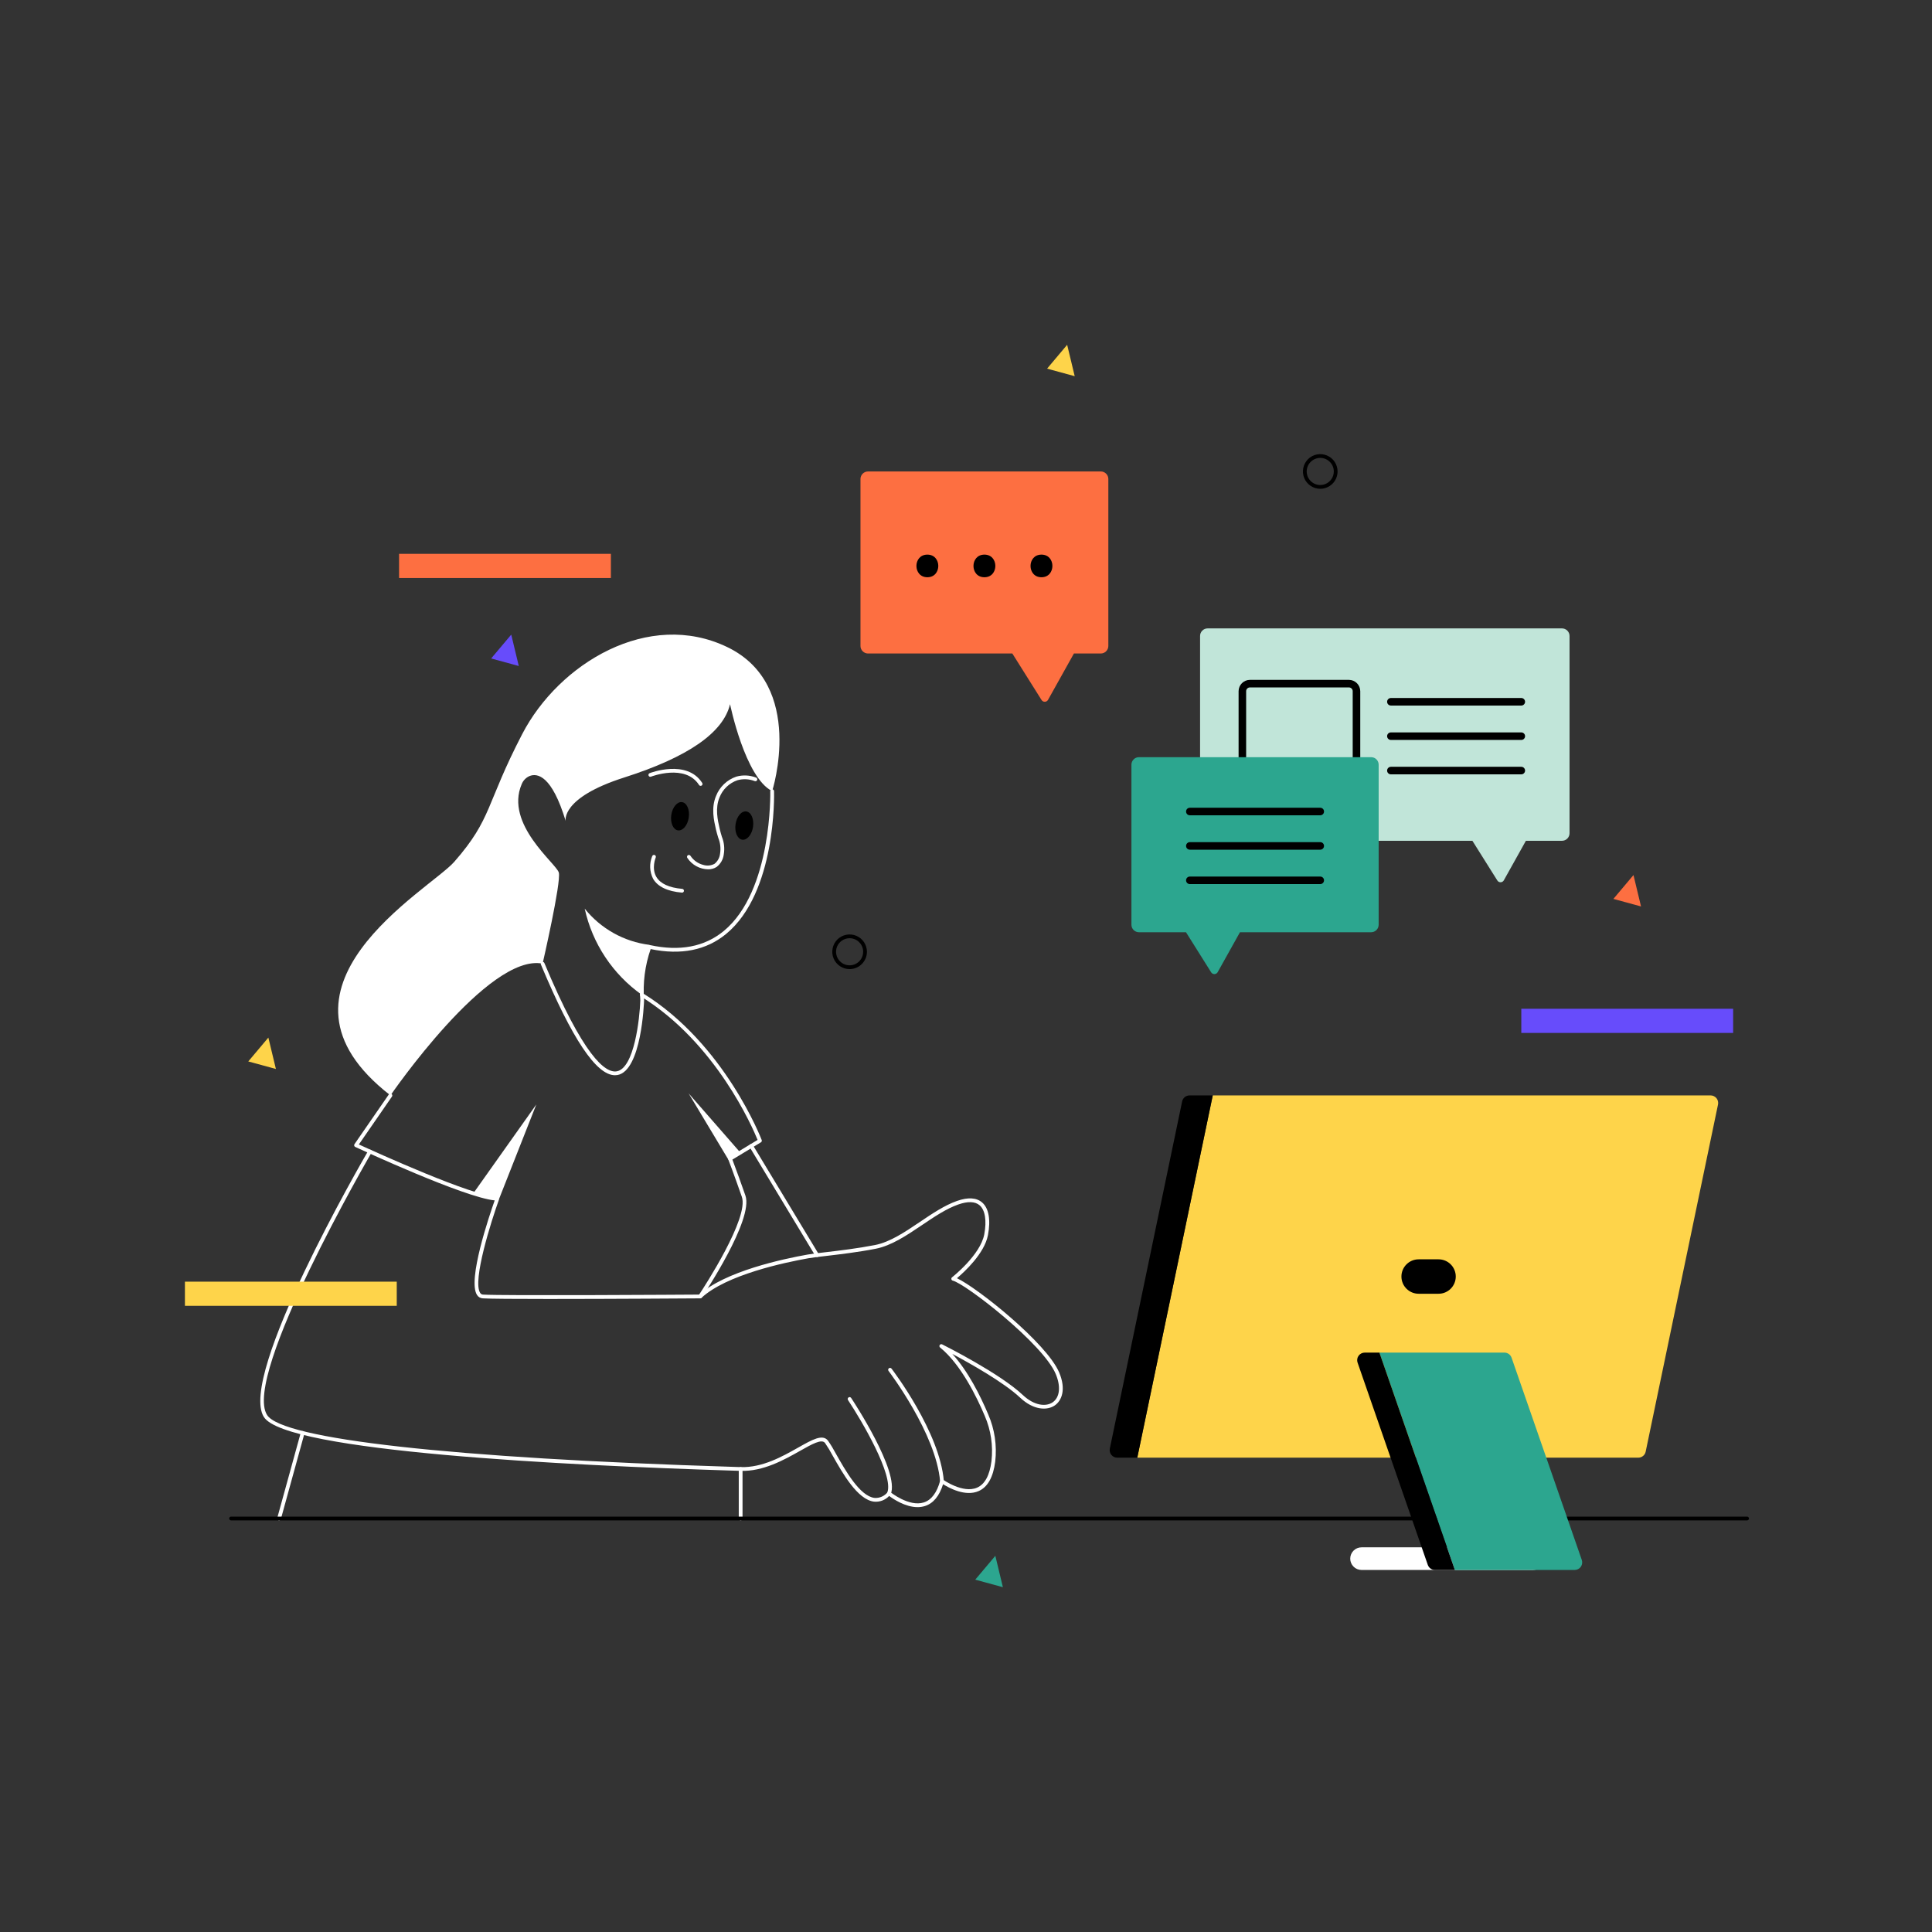 <svg width="120" height="120" viewBox="0 0 120 120" fill="none" xmlns="http://www.w3.org/2000/svg">
<rect x="0" y="0" width="120" height="120" fill="#333333" stroke="none"/>
<path d="M95.227 97.513H84.568C84.382 97.513 84.203 97.439 84.071 97.307C83.939 97.175 83.865 96.996 83.865 96.81C83.865 96.624 83.939 96.445 84.071 96.313C84.203 96.181 84.382 96.107 84.568 96.107H95.227C95.414 96.107 95.593 96.181 95.725 96.313C95.856 96.445 95.93 96.624 95.93 96.81C95.93 96.996 95.856 97.175 95.725 97.307C95.593 97.439 95.414 97.513 95.227 97.513ZM35.136 50.994C35.136 50.994 34.798 49.56 38.764 48.294C42.73 47.029 44.923 45.51 45.345 43.738C45.345 43.738 46.273 48.294 47.961 49.138C47.961 49.138 50.07 42.557 45.177 40.194C40.283 37.832 34.714 41.207 32.436 45.594C30.158 49.982 30.58 50.826 28.217 53.526C26.684 55.277 15.645 61.373 24.252 68.038C24.252 68.038 30.327 59.179 33.702 59.854C33.702 59.854 34.87 54.78 34.708 54.195C34.55 53.629 31.341 51.197 32.402 48.707C32.447 48.595 32.513 48.492 32.596 48.406C32.68 48.319 32.78 48.249 32.891 48.201C33.379 48.007 34.277 48.16 35.136 50.994Z" fill="white"/>
<path d="M38.199 66.785C37.036 66.785 35.527 64.527 33.593 59.899C33.583 59.87 33.584 59.839 33.596 59.812C33.608 59.784 33.631 59.763 33.659 59.751C33.686 59.739 33.718 59.739 33.745 59.75C33.774 59.761 33.797 59.782 33.809 59.809C36.233 65.61 37.595 66.672 38.314 66.54C39.393 66.343 39.732 63.288 39.772 62.128C39.677 60.988 39.834 59.842 40.23 58.769C40.241 58.743 40.26 58.722 40.284 58.709C40.309 58.696 40.337 58.692 40.364 58.699C42.215 59.106 43.761 58.811 44.958 57.823C47.974 55.33 47.845 49.203 47.843 49.142C47.843 49.126 47.846 49.111 47.851 49.096C47.856 49.082 47.865 49.069 47.875 49.057C47.886 49.046 47.899 49.037 47.913 49.031C47.927 49.025 47.942 49.021 47.958 49.021C47.988 49.021 48.018 49.033 48.04 49.054C48.062 49.076 48.076 49.105 48.078 49.135C48.085 49.391 48.212 55.437 45.107 58.003C43.874 59.022 42.295 59.34 40.413 58.949C40.06 59.967 39.921 61.047 40.005 62.121C40 62.314 39.841 66.5 38.356 66.771C38.304 66.78 38.252 66.785 38.199 66.785Z" fill="white"/>
<path d="M43.987 53.995C43.729 53.991 43.476 53.925 43.249 53.8C43.023 53.676 42.83 53.498 42.689 53.282C42.672 53.256 42.667 53.225 42.673 53.195C42.679 53.165 42.697 53.139 42.722 53.122C42.747 53.105 42.778 53.098 42.808 53.104C42.838 53.109 42.865 53.126 42.883 53.151C43.068 53.435 43.354 53.638 43.683 53.721C43.798 53.756 43.919 53.769 44.039 53.757C44.158 53.745 44.275 53.71 44.38 53.653C44.477 53.576 44.556 53.481 44.615 53.373C44.674 53.265 44.711 53.147 44.724 53.025C44.779 52.694 44.741 52.355 44.614 52.044C44.56 51.874 44.513 51.701 44.471 51.527C44.34 50.957 44.161 50.176 44.478 49.43C44.588 49.152 44.758 48.902 44.975 48.696C45.192 48.49 45.451 48.334 45.734 48.238C46.139 48.123 46.57 48.144 46.963 48.298C46.992 48.309 47.015 48.331 47.027 48.36C47.04 48.388 47.041 48.42 47.029 48.449C47.018 48.478 46.996 48.502 46.967 48.514C46.939 48.527 46.907 48.527 46.877 48.516C46.534 48.381 46.155 48.363 45.8 48.463C45.55 48.549 45.322 48.688 45.131 48.871C44.94 49.053 44.791 49.275 44.694 49.521C44.407 50.198 44.576 50.936 44.7 51.474C44.744 51.665 44.794 51.831 44.838 51.976C44.978 52.323 45.018 52.702 44.954 53.07C44.936 53.223 44.887 53.371 44.811 53.505C44.734 53.639 44.632 53.755 44.509 53.849C44.353 53.948 44.172 53.998 43.987 53.995ZM43.517 48.81C43.497 48.81 43.478 48.806 43.461 48.796C43.443 48.786 43.429 48.773 43.418 48.756C42.565 47.42 40.459 48.231 40.438 48.239C40.424 48.245 40.408 48.249 40.393 48.249C40.377 48.249 40.362 48.245 40.347 48.239C40.333 48.233 40.32 48.224 40.309 48.213C40.298 48.202 40.289 48.189 40.284 48.174C40.278 48.16 40.275 48.144 40.276 48.129C40.276 48.113 40.279 48.098 40.286 48.084C40.292 48.069 40.301 48.057 40.313 48.046C40.324 48.035 40.337 48.027 40.352 48.022C40.375 48.012 42.66 47.133 43.616 48.63C43.627 48.648 43.633 48.668 43.634 48.689C43.635 48.71 43.63 48.731 43.62 48.749C43.61 48.768 43.595 48.783 43.577 48.794C43.559 48.805 43.538 48.81 43.517 48.81Z" fill="white"/>
<path d="M42.78 50.778C42.85 50.293 42.664 49.866 42.364 49.822C42.065 49.779 41.765 50.136 41.695 50.62C41.624 51.105 41.811 51.532 42.11 51.576C42.41 51.619 42.71 51.262 42.78 50.778Z" fill="black"/>
<path d="M46.772 51.355C46.842 50.871 46.656 50.443 46.356 50.4C46.056 50.357 45.756 50.714 45.686 51.198C45.616 51.682 45.802 52.11 46.102 52.154C46.402 52.197 46.702 51.84 46.772 51.355Z" fill="black"/>
<path d="M42.364 55.443L42.354 55.442C41.459 55.364 40.859 55.077 40.569 54.59C40.457 54.372 40.394 54.132 40.384 53.886C40.375 53.641 40.419 53.396 40.513 53.17C40.525 53.141 40.548 53.119 40.577 53.107C40.606 53.096 40.638 53.096 40.667 53.108C40.695 53.121 40.718 53.144 40.729 53.173C40.741 53.202 40.74 53.234 40.728 53.263C40.725 53.269 40.448 53.931 40.771 54.472C41.021 54.889 41.56 55.137 42.374 55.209C42.404 55.212 42.432 55.226 42.452 55.248C42.472 55.271 42.482 55.3 42.481 55.331C42.479 55.361 42.467 55.389 42.445 55.41C42.423 55.431 42.394 55.443 42.364 55.443ZM40.339 58.687C38.756 58.489 37.313 57.682 36.317 56.437C36.792 58.604 38.061 60.516 39.874 61.796C39.808 60.739 39.967 59.679 40.339 58.687Z" fill="white"/>
<path d="M34.065 80.681C32.058 80.681 30.409 80.671 29.981 80.643C29.909 80.638 29.84 80.617 29.778 80.58C29.716 80.543 29.665 80.492 29.627 80.43C29.028 79.513 30.394 75.496 30.726 74.559C28.838 74.377 22.348 71.37 22.065 71.238C22.049 71.231 22.035 71.221 22.024 71.208C22.013 71.195 22.005 71.179 22.001 71.163C21.996 71.146 21.996 71.129 21.998 71.112C22.001 71.095 22.008 71.079 22.018 71.065L24.155 67.972C24.173 67.948 24.2 67.931 24.23 67.926C24.26 67.922 24.291 67.928 24.315 67.946C24.34 67.963 24.358 67.989 24.364 68.019C24.37 68.048 24.364 68.079 24.348 68.105L22.29 71.084C23.253 71.527 29.42 74.334 30.889 74.334C30.908 74.334 30.926 74.338 30.943 74.347C30.959 74.355 30.974 74.368 30.985 74.383C30.995 74.399 31.002 74.417 31.005 74.435C31.007 74.454 31.005 74.473 30.999 74.49C30.506 75.854 29.335 79.554 29.823 80.302C29.841 80.333 29.866 80.359 29.897 80.378C29.927 80.396 29.961 80.407 29.997 80.409C31.197 80.488 42.478 80.415 43.426 80.409C43.767 79.892 46.532 75.642 46.078 74.339C45.579 72.905 45.239 72.026 45.236 72.018C45.226 71.992 45.225 71.964 45.234 71.938C45.243 71.912 45.261 71.89 45.284 71.875L47.056 70.802C46.75 70.048 44.48 64.778 39.813 61.896C39.786 61.88 39.767 61.854 39.76 61.823C39.753 61.793 39.758 61.761 39.774 61.735C39.791 61.708 39.817 61.689 39.847 61.682C39.877 61.675 39.909 61.68 39.936 61.697C45.015 64.833 47.289 70.75 47.311 70.809C47.321 70.835 47.321 70.863 47.312 70.889C47.303 70.915 47.286 70.937 47.262 70.951L45.49 72.025C45.77 72.767 46.04 73.513 46.3 74.262C46.819 75.753 43.718 80.394 43.586 80.591C43.576 80.607 43.561 80.62 43.544 80.629C43.528 80.638 43.509 80.643 43.49 80.643C43.16 80.645 37.943 80.681 34.065 80.681Z" fill="white"/>
<path d="M33.311 68.601L31.005 74.451L29.419 74.09L33.311 68.601ZM45.261 72.06L42.772 67.912L46.003 71.61L45.261 72.06Z" fill="white"/>
<path d="M56.991 93.611C56.226 93.611 55.475 93.102 55.227 92.916C55.108 93.043 54.961 93.141 54.797 93.203C54.634 93.264 54.459 93.287 54.285 93.27C53.258 93.143 52.329 91.496 51.714 90.405C51.572 90.137 51.415 89.876 51.243 89.625C51.035 89.358 50.442 89.692 49.69 90.117C48.729 90.66 47.408 91.406 45.999 91.358L45.537 91.344C35.236 91.023 17.753 90.165 16.39 88.013C14.767 85.451 22.545 72.036 22.877 71.466C22.884 71.453 22.895 71.441 22.907 71.432C22.919 71.423 22.933 71.416 22.948 71.412C22.963 71.408 22.978 71.407 22.994 71.409C23.009 71.411 23.024 71.416 23.037 71.424C23.05 71.432 23.062 71.442 23.071 71.455C23.081 71.467 23.087 71.481 23.091 71.496C23.095 71.511 23.096 71.526 23.094 71.541C23.092 71.557 23.087 71.571 23.079 71.585C22.998 71.723 15.041 85.445 16.588 87.888C17.541 89.392 28.095 90.567 45.544 91.109L46.007 91.124C47.352 91.165 48.585 90.472 49.575 89.913C50.458 89.414 51.095 89.053 51.428 89.482C51.608 89.741 51.771 90.011 51.918 90.29C52.51 91.339 53.404 92.925 54.314 93.038C54.469 93.05 54.625 93.024 54.768 92.961C54.911 92.898 55.036 92.802 55.132 92.679C55.153 92.658 55.18 92.645 55.21 92.643C55.239 92.641 55.269 92.651 55.291 92.669C55.303 92.679 56.456 93.612 57.38 93.319C57.852 93.168 58.193 92.714 58.395 91.97C58.4 91.952 58.409 91.935 58.422 91.921C58.435 91.907 58.451 91.897 58.468 91.89C58.486 91.884 58.505 91.882 58.524 91.885C58.543 91.888 58.561 91.895 58.576 91.906C58.589 91.914 59.81 92.781 60.688 92.4C61.169 92.191 61.469 91.639 61.581 90.758C61.692 89.8 61.548 88.829 61.165 87.943C60.686 86.808 59.69 84.746 58.392 83.697C58.37 83.678 58.355 83.653 58.35 83.624C58.346 83.596 58.352 83.567 58.367 83.542C58.383 83.518 58.407 83.5 58.435 83.493C58.462 83.485 58.492 83.488 58.518 83.501C58.663 83.573 62.093 85.295 63.524 86.642C64.263 87.338 64.991 87.373 65.384 87.099C65.828 86.79 65.9 86.116 65.572 85.338C64.779 83.461 59.98 79.738 59.178 79.542C59.157 79.537 59.137 79.526 59.122 79.51C59.107 79.494 59.096 79.475 59.092 79.453C59.087 79.431 59.089 79.409 59.096 79.388C59.103 79.368 59.117 79.35 59.134 79.336C59.151 79.322 60.893 77.955 61.135 76.665C61.294 75.814 61.189 75.157 60.846 74.863C60.565 74.621 60.117 74.604 59.517 74.814C58.774 75.074 58.01 75.591 57.27 76.09C56.337 76.719 55.373 77.37 54.396 77.561C53.284 77.778 52.154 77.91 51.33 78.007C50.85 78.063 50.472 78.107 50.217 78.152C48.733 78.414 45.116 79.178 43.569 80.612C43.546 80.633 43.516 80.644 43.485 80.643C43.453 80.642 43.424 80.628 43.403 80.605C43.382 80.582 43.371 80.552 43.372 80.521C43.373 80.49 43.387 80.461 43.409 80.44C45.002 78.963 48.672 78.187 50.176 77.921C50.438 77.875 50.819 77.83 51.303 77.774C52.123 77.678 53.248 77.546 54.351 77.331C55.282 77.149 56.226 76.512 57.139 75.895C57.891 75.388 58.668 74.863 59.439 74.593C60.124 74.353 60.649 74.384 60.999 74.685C61.413 75.04 61.543 75.759 61.365 76.708C61.149 77.86 59.889 79.011 59.437 79.392C60.698 79.98 65.017 83.422 65.787 85.247C66.234 86.305 65.941 86.997 65.518 87.291C65.047 87.619 64.198 87.598 63.363 86.812C62.355 85.863 60.263 84.688 59.149 84.093C60.124 85.16 60.885 86.675 61.381 87.852C61.781 88.776 61.93 89.788 61.814 90.788C61.69 91.756 61.343 92.371 60.781 92.615C59.958 92.973 58.941 92.417 58.576 92.186C58.346 92.921 57.968 93.377 57.451 93.542C57.302 93.589 57.147 93.612 56.991 93.611Z" fill="white"/>
<path d="M55.217 92.877C55.202 92.877 55.187 92.874 55.173 92.868C55.144 92.857 55.121 92.834 55.109 92.805C55.097 92.777 55.097 92.745 55.108 92.716C55.539 91.656 53.496 88.202 52.672 86.961C52.664 86.948 52.657 86.933 52.654 86.918C52.651 86.903 52.651 86.887 52.654 86.872C52.657 86.857 52.663 86.842 52.672 86.829C52.68 86.816 52.691 86.805 52.704 86.797C52.717 86.788 52.732 86.782 52.747 86.779C52.762 86.776 52.778 86.776 52.793 86.779C52.808 86.783 52.823 86.789 52.836 86.798C52.849 86.807 52.859 86.818 52.868 86.831C52.992 87.017 55.891 91.413 55.326 92.804C55.317 92.826 55.302 92.844 55.282 92.857C55.263 92.87 55.24 92.877 55.217 92.877ZM58.508 92.118C58.478 92.118 58.45 92.107 58.428 92.087C58.407 92.067 58.393 92.04 58.391 92.01C58.144 89.042 55.221 85.192 55.191 85.153C55.181 85.141 55.174 85.127 55.169 85.112C55.165 85.097 55.164 85.081 55.165 85.065C55.167 85.049 55.172 85.034 55.18 85.021C55.188 85.007 55.198 84.995 55.211 84.986C55.223 84.976 55.237 84.969 55.253 84.965C55.268 84.961 55.284 84.96 55.299 84.963C55.315 84.965 55.33 84.971 55.343 84.979C55.356 84.987 55.368 84.998 55.377 85.011C55.499 85.17 58.371 88.954 58.624 91.991C58.627 92.022 58.617 92.052 58.597 92.076C58.577 92.1 58.548 92.115 58.517 92.117C58.514 92.118 58.511 92.118 58.508 92.118ZM50.751 78.075C50.731 78.075 50.711 78.07 50.693 78.06C50.676 78.05 50.661 78.036 50.651 78.018L46.558 71.24C46.542 71.214 46.537 71.182 46.545 71.152C46.552 71.121 46.571 71.096 46.598 71.079C46.624 71.063 46.656 71.058 46.687 71.066C46.717 71.073 46.743 71.092 46.759 71.119L50.851 77.897C50.862 77.915 50.868 77.935 50.868 77.956C50.868 77.977 50.863 77.997 50.853 78.015C50.843 78.033 50.828 78.048 50.81 78.059C50.792 78.069 50.772 78.075 50.751 78.075V78.075ZM17.333 94.434C17.322 94.434 17.312 94.433 17.302 94.43C17.287 94.426 17.273 94.419 17.261 94.41C17.248 94.4 17.238 94.389 17.231 94.375C17.223 94.362 17.218 94.347 17.216 94.332C17.214 94.317 17.215 94.301 17.22 94.286L18.684 88.973C18.692 88.943 18.712 88.918 18.739 88.903C18.766 88.887 18.798 88.883 18.828 88.891C18.858 88.9 18.883 88.92 18.899 88.947C18.914 88.974 18.918 89.006 18.91 89.036L17.446 94.349C17.439 94.373 17.424 94.395 17.404 94.411C17.383 94.426 17.358 94.434 17.333 94.434ZM46.003 94.434C45.972 94.434 45.942 94.422 45.92 94.4C45.898 94.378 45.886 94.348 45.886 94.317V91.241C45.886 91.21 45.898 91.18 45.92 91.159C45.942 91.136 45.972 91.124 46.003 91.124C46.034 91.124 46.064 91.136 46.086 91.159C46.108 91.18 46.12 91.21 46.12 91.241V94.317C46.12 94.349 46.108 94.378 46.086 94.4C46.064 94.422 46.034 94.434 46.003 94.434Z" fill="white"/>
<path d="M108.514 94.434H14.352C14.32 94.434 14.291 94.422 14.269 94.4C14.247 94.378 14.234 94.348 14.234 94.317C14.234 94.286 14.247 94.256 14.269 94.234C14.291 94.212 14.32 94.2 14.352 94.2H108.514C108.545 94.2 108.575 94.212 108.597 94.234C108.619 94.256 108.631 94.286 108.631 94.317C108.631 94.348 108.619 94.378 108.597 94.4C108.575 94.422 108.545 94.434 108.514 94.434Z" fill="black"/>
<path d="M101.758 90.538H70.639L75.326 68.038H106.25C106.32 68.038 106.388 68.054 106.451 68.084C106.514 68.114 106.57 68.157 106.614 68.211C106.658 68.265 106.689 68.328 106.705 68.396C106.722 68.464 106.723 68.534 106.709 68.603L102.216 90.165C102.195 90.27 102.137 90.365 102.053 90.433C101.97 90.501 101.865 90.538 101.758 90.538Z" fill="#FED44A"/>
<path d="M73.425 68.411L68.933 89.974C68.919 90.042 68.92 90.112 68.937 90.18C68.953 90.248 68.984 90.311 69.028 90.365C69.072 90.419 69.128 90.463 69.191 90.493C69.254 90.523 69.322 90.538 69.392 90.538H70.639L75.326 68.038H73.884C73.777 68.038 73.672 68.075 73.589 68.143C73.505 68.211 73.447 68.306 73.425 68.411Z" fill="black"/>
<path d="M97.805 97.513H90.364L85.677 84.013H93.443C93.54 84.013 93.635 84.043 93.715 84.1C93.794 84.156 93.854 84.236 93.886 84.328L98.248 96.891C98.272 96.961 98.279 97.037 98.269 97.111C98.258 97.185 98.23 97.255 98.187 97.316C98.144 97.377 98.086 97.427 98.02 97.461C97.953 97.495 97.88 97.513 97.805 97.513Z" fill="#2CA68F"/>
<path d="M84.322 84.636L88.683 97.198C88.716 97.29 88.775 97.37 88.855 97.426C88.934 97.483 89.029 97.513 89.126 97.513H90.364L85.677 84.013H84.765C84.69 84.013 84.616 84.031 84.55 84.065C84.483 84.1 84.426 84.149 84.383 84.21C84.339 84.271 84.311 84.341 84.301 84.415C84.29 84.49 84.297 84.565 84.322 84.636Z" fill="black"/>
<path d="M89.351 78.219H88.114C87.524 78.219 87.045 78.698 87.045 79.288C87.045 79.878 87.524 80.357 88.114 80.357H89.351C89.942 80.357 90.42 79.878 90.42 79.288C90.42 78.698 89.942 78.219 89.351 78.219Z" fill="black"/>
<path d="M68.373 29.283H53.915C53.791 29.283 53.671 29.333 53.583 29.421C53.495 29.509 53.446 29.628 53.446 29.752V40.121C53.446 40.245 53.495 40.364 53.583 40.452C53.671 40.54 53.791 40.59 53.915 40.59H62.878L64.693 43.479C64.714 43.513 64.745 43.541 64.781 43.561C64.816 43.58 64.857 43.589 64.897 43.588C64.938 43.587 64.978 43.576 65.013 43.554C65.047 43.533 65.076 43.504 65.096 43.468L66.703 40.59H68.373C68.497 40.59 68.616 40.54 68.704 40.452C68.792 40.364 68.841 40.245 68.841 40.121V29.752C68.841 29.628 68.792 29.509 68.704 29.421C68.616 29.333 68.497 29.283 68.373 29.283Z" fill="#FD6F41"/>
<path d="M97.018 39.031H75.008C74.883 39.031 74.764 39.081 74.676 39.169C74.588 39.257 74.539 39.376 74.539 39.5V51.755C74.539 51.879 74.588 51.998 74.676 52.086C74.764 52.174 74.883 52.223 75.008 52.223H91.453L93.002 54.689C93.024 54.724 93.054 54.752 93.09 54.771C93.126 54.79 93.166 54.8 93.207 54.799C93.247 54.798 93.287 54.786 93.322 54.765C93.357 54.744 93.385 54.714 93.405 54.679L94.776 52.223H97.018C97.142 52.223 97.261 52.174 97.349 52.086C97.437 51.998 97.487 51.879 97.487 51.755V39.5C97.487 39.376 97.437 39.257 97.349 39.169C97.261 39.081 97.142 39.031 97.018 39.031H97.018Z" fill="#C1E5D9"/>
<path d="M57.6 35.854C58.505 35.854 58.506 34.448 57.6 34.448C56.695 34.448 56.694 35.854 57.6 35.854ZM61.144 35.854C62.049 35.854 62.05 34.448 61.144 34.448C60.239 34.448 60.237 35.854 61.144 35.854ZM64.688 35.854C65.592 35.854 65.594 34.448 64.688 34.448C63.783 34.448 63.781 35.854 64.688 35.854ZM94.491 43.823H86.391C86.329 43.823 86.269 43.798 86.225 43.754C86.181 43.71 86.156 43.651 86.156 43.588C86.156 43.526 86.181 43.467 86.225 43.423C86.269 43.379 86.329 43.354 86.391 43.354H94.491C94.553 43.354 94.612 43.379 94.656 43.423C94.7 43.467 94.725 43.526 94.725 43.588C94.725 43.651 94.7 43.71 94.656 43.754C94.612 43.798 94.553 43.823 94.491 43.823ZM94.491 45.959H86.391C86.329 45.959 86.269 45.935 86.225 45.891C86.181 45.847 86.156 45.787 86.156 45.725C86.156 45.663 86.181 45.603 86.225 45.559C86.269 45.516 86.329 45.491 86.391 45.491H94.491C94.553 45.491 94.612 45.516 94.656 45.559C94.7 45.603 94.725 45.663 94.725 45.725C94.725 45.787 94.7 45.847 94.656 45.891C94.612 45.935 94.553 45.959 94.491 45.959ZM94.491 48.096H86.391C86.329 48.096 86.269 48.071 86.225 48.028C86.181 47.983 86.156 47.924 86.156 47.862C86.156 47.8 86.181 47.74 86.225 47.696C86.269 47.652 86.329 47.627 86.391 47.627H94.491C94.553 47.627 94.612 47.652 94.656 47.696C94.7 47.74 94.725 47.8 94.725 47.862C94.725 47.924 94.7 47.983 94.656 48.028C94.612 48.071 94.553 48.096 94.491 48.096ZM83.784 49.222H77.635C77.448 49.222 77.269 49.148 77.138 49.016C77.006 48.884 76.932 48.705 76.931 48.519V42.931C76.932 42.745 77.006 42.566 77.138 42.434C77.269 42.303 77.448 42.228 77.635 42.228H83.784C83.971 42.228 84.15 42.303 84.281 42.434C84.413 42.566 84.487 42.745 84.488 42.931V48.519C84.487 48.705 84.413 48.884 84.281 49.016C84.15 49.148 83.971 49.222 83.784 49.222ZM77.635 42.697C77.572 42.697 77.513 42.722 77.469 42.766C77.425 42.81 77.4 42.869 77.4 42.931V48.519C77.4 48.581 77.425 48.641 77.469 48.685C77.513 48.728 77.572 48.753 77.635 48.753H83.784C83.847 48.753 83.906 48.728 83.95 48.685C83.994 48.641 84.019 48.581 84.019 48.519V42.931C84.019 42.869 83.994 42.81 83.95 42.766C83.906 42.722 83.847 42.697 83.784 42.697H77.635Z" fill="black"/>
<path d="M85.162 47.029H70.744C70.619 47.029 70.5 47.078 70.412 47.166C70.324 47.254 70.275 47.373 70.275 47.497V57.434C70.275 57.559 70.324 57.678 70.412 57.766C70.5 57.854 70.619 57.903 70.744 57.903H73.664L75.228 60.394C75.25 60.428 75.28 60.456 75.316 60.475C75.352 60.495 75.392 60.504 75.433 60.503C75.474 60.502 75.513 60.49 75.548 60.469C75.583 60.448 75.612 60.419 75.632 60.383L77.016 57.903H85.162C85.287 57.903 85.406 57.854 85.494 57.766C85.582 57.678 85.631 57.559 85.631 57.434V47.497C85.631 47.373 85.582 47.254 85.494 47.166C85.406 47.078 85.287 47.029 85.162 47.029Z" fill="#2CA68F"/>
<path d="M82.003 50.639H73.903C73.841 50.639 73.781 50.615 73.737 50.571C73.693 50.527 73.669 50.467 73.669 50.405C73.669 50.343 73.693 50.283 73.737 50.239C73.781 50.196 73.841 50.171 73.903 50.171H82.003C82.065 50.171 82.125 50.196 82.169 50.239C82.213 50.283 82.237 50.343 82.237 50.405C82.237 50.467 82.213 50.527 82.169 50.571C82.125 50.615 82.065 50.639 82.003 50.639ZM82.003 52.776H73.903C73.841 52.776 73.781 52.751 73.737 52.707C73.693 52.663 73.669 52.604 73.669 52.542C73.669 52.48 73.693 52.42 73.737 52.376C73.781 52.332 73.841 52.307 73.903 52.307H82.003C82.065 52.307 82.125 52.332 82.169 52.376C82.213 52.42 82.237 52.48 82.237 52.542C82.237 52.604 82.213 52.663 82.169 52.707C82.125 52.751 82.065 52.776 82.003 52.776ZM82.003 54.913H73.903C73.841 54.913 73.781 54.888 73.737 54.844C73.693 54.8 73.669 54.741 73.669 54.678C73.669 54.616 73.693 54.557 73.737 54.513C73.781 54.469 73.841 54.444 73.903 54.444H82.003C82.065 54.444 82.125 54.469 82.169 54.513C82.213 54.557 82.237 54.616 82.237 54.678C82.237 54.741 82.213 54.8 82.169 54.844C82.125 54.888 82.065 54.913 82.003 54.913Z" fill="black"/>
<path d="M11.486 79.606H24.643V81.107H11.486V79.606Z" fill="#FED44A"/>
<path d="M94.491 62.656H107.648V64.157H94.491V62.656Z" fill="#674CFB"/>
<path d="M24.787 34.4H37.944V35.901H24.787V34.4Z" fill="#FD6F41"/>
<path d="M82.003 30.36C81.79 30.36 81.582 30.296 81.405 30.178C81.228 30.06 81.09 29.892 81.009 29.695C80.927 29.498 80.906 29.282 80.948 29.073C80.989 28.864 81.092 28.673 81.242 28.522C81.393 28.372 81.585 28.269 81.793 28.228C82.002 28.186 82.218 28.207 82.415 28.289C82.612 28.37 82.78 28.508 82.898 28.685C83.016 28.862 83.079 29.07 83.079 29.283C83.079 29.569 82.966 29.842 82.764 30.044C82.562 30.246 82.289 30.359 82.003 30.36ZM82.003 28.441C81.837 28.441 81.674 28.491 81.535 28.583C81.397 28.676 81.289 28.807 81.225 28.961C81.162 29.115 81.145 29.284 81.177 29.448C81.21 29.611 81.29 29.761 81.408 29.879C81.526 29.996 81.676 30.076 81.839 30.109C82.002 30.142 82.172 30.125 82.325 30.061C82.479 29.997 82.611 29.889 82.703 29.751C82.796 29.613 82.845 29.45 82.845 29.283C82.845 29.06 82.756 28.846 82.598 28.688C82.44 28.53 82.226 28.442 82.003 28.441ZM52.77 60.193C52.557 60.193 52.349 60.13 52.172 60.011C51.995 59.893 51.857 59.725 51.776 59.528C51.694 59.331 51.673 59.115 51.715 58.906C51.756 58.698 51.859 58.506 52.009 58.355C52.16 58.205 52.352 58.102 52.56 58.061C52.769 58.019 52.985 58.041 53.182 58.122C53.379 58.203 53.547 58.341 53.665 58.518C53.783 58.695 53.846 58.903 53.847 59.116C53.846 59.402 53.733 59.675 53.531 59.877C53.329 60.079 53.056 60.192 52.77 60.193ZM52.77 58.275C52.604 58.275 52.441 58.324 52.302 58.416C52.164 58.509 52.056 58.641 51.992 58.794C51.929 58.948 51.912 59.118 51.945 59.281C51.977 59.444 52.057 59.594 52.175 59.712C52.293 59.83 52.443 59.91 52.606 59.942C52.77 59.975 52.939 59.958 53.093 59.894C53.246 59.83 53.378 59.722 53.471 59.584C53.563 59.446 53.612 59.283 53.612 59.116C53.612 58.893 53.523 58.679 53.365 58.521C53.207 58.363 52.993 58.275 52.77 58.275Z" fill="black"/>
<path d="M101.927 56.301L100.211 55.832L101.458 54.351L101.927 56.301Z" fill="#FD6F41"/>
<path d="M17.137 66.396L15.421 65.928L16.668 64.446L17.137 66.396ZM66.752 23.366L65.036 22.897L66.283 21.416L66.752 23.366Z" fill="#FED44A"/>
<path d="M32.223 41.367L30.507 40.898L31.754 39.417L32.223 41.367Z" fill="#674CFB"/>
<path d="M62.291 98.584L60.575 98.115L61.822 96.634L62.291 98.584Z" fill="#2CA68F"/>
</svg>
